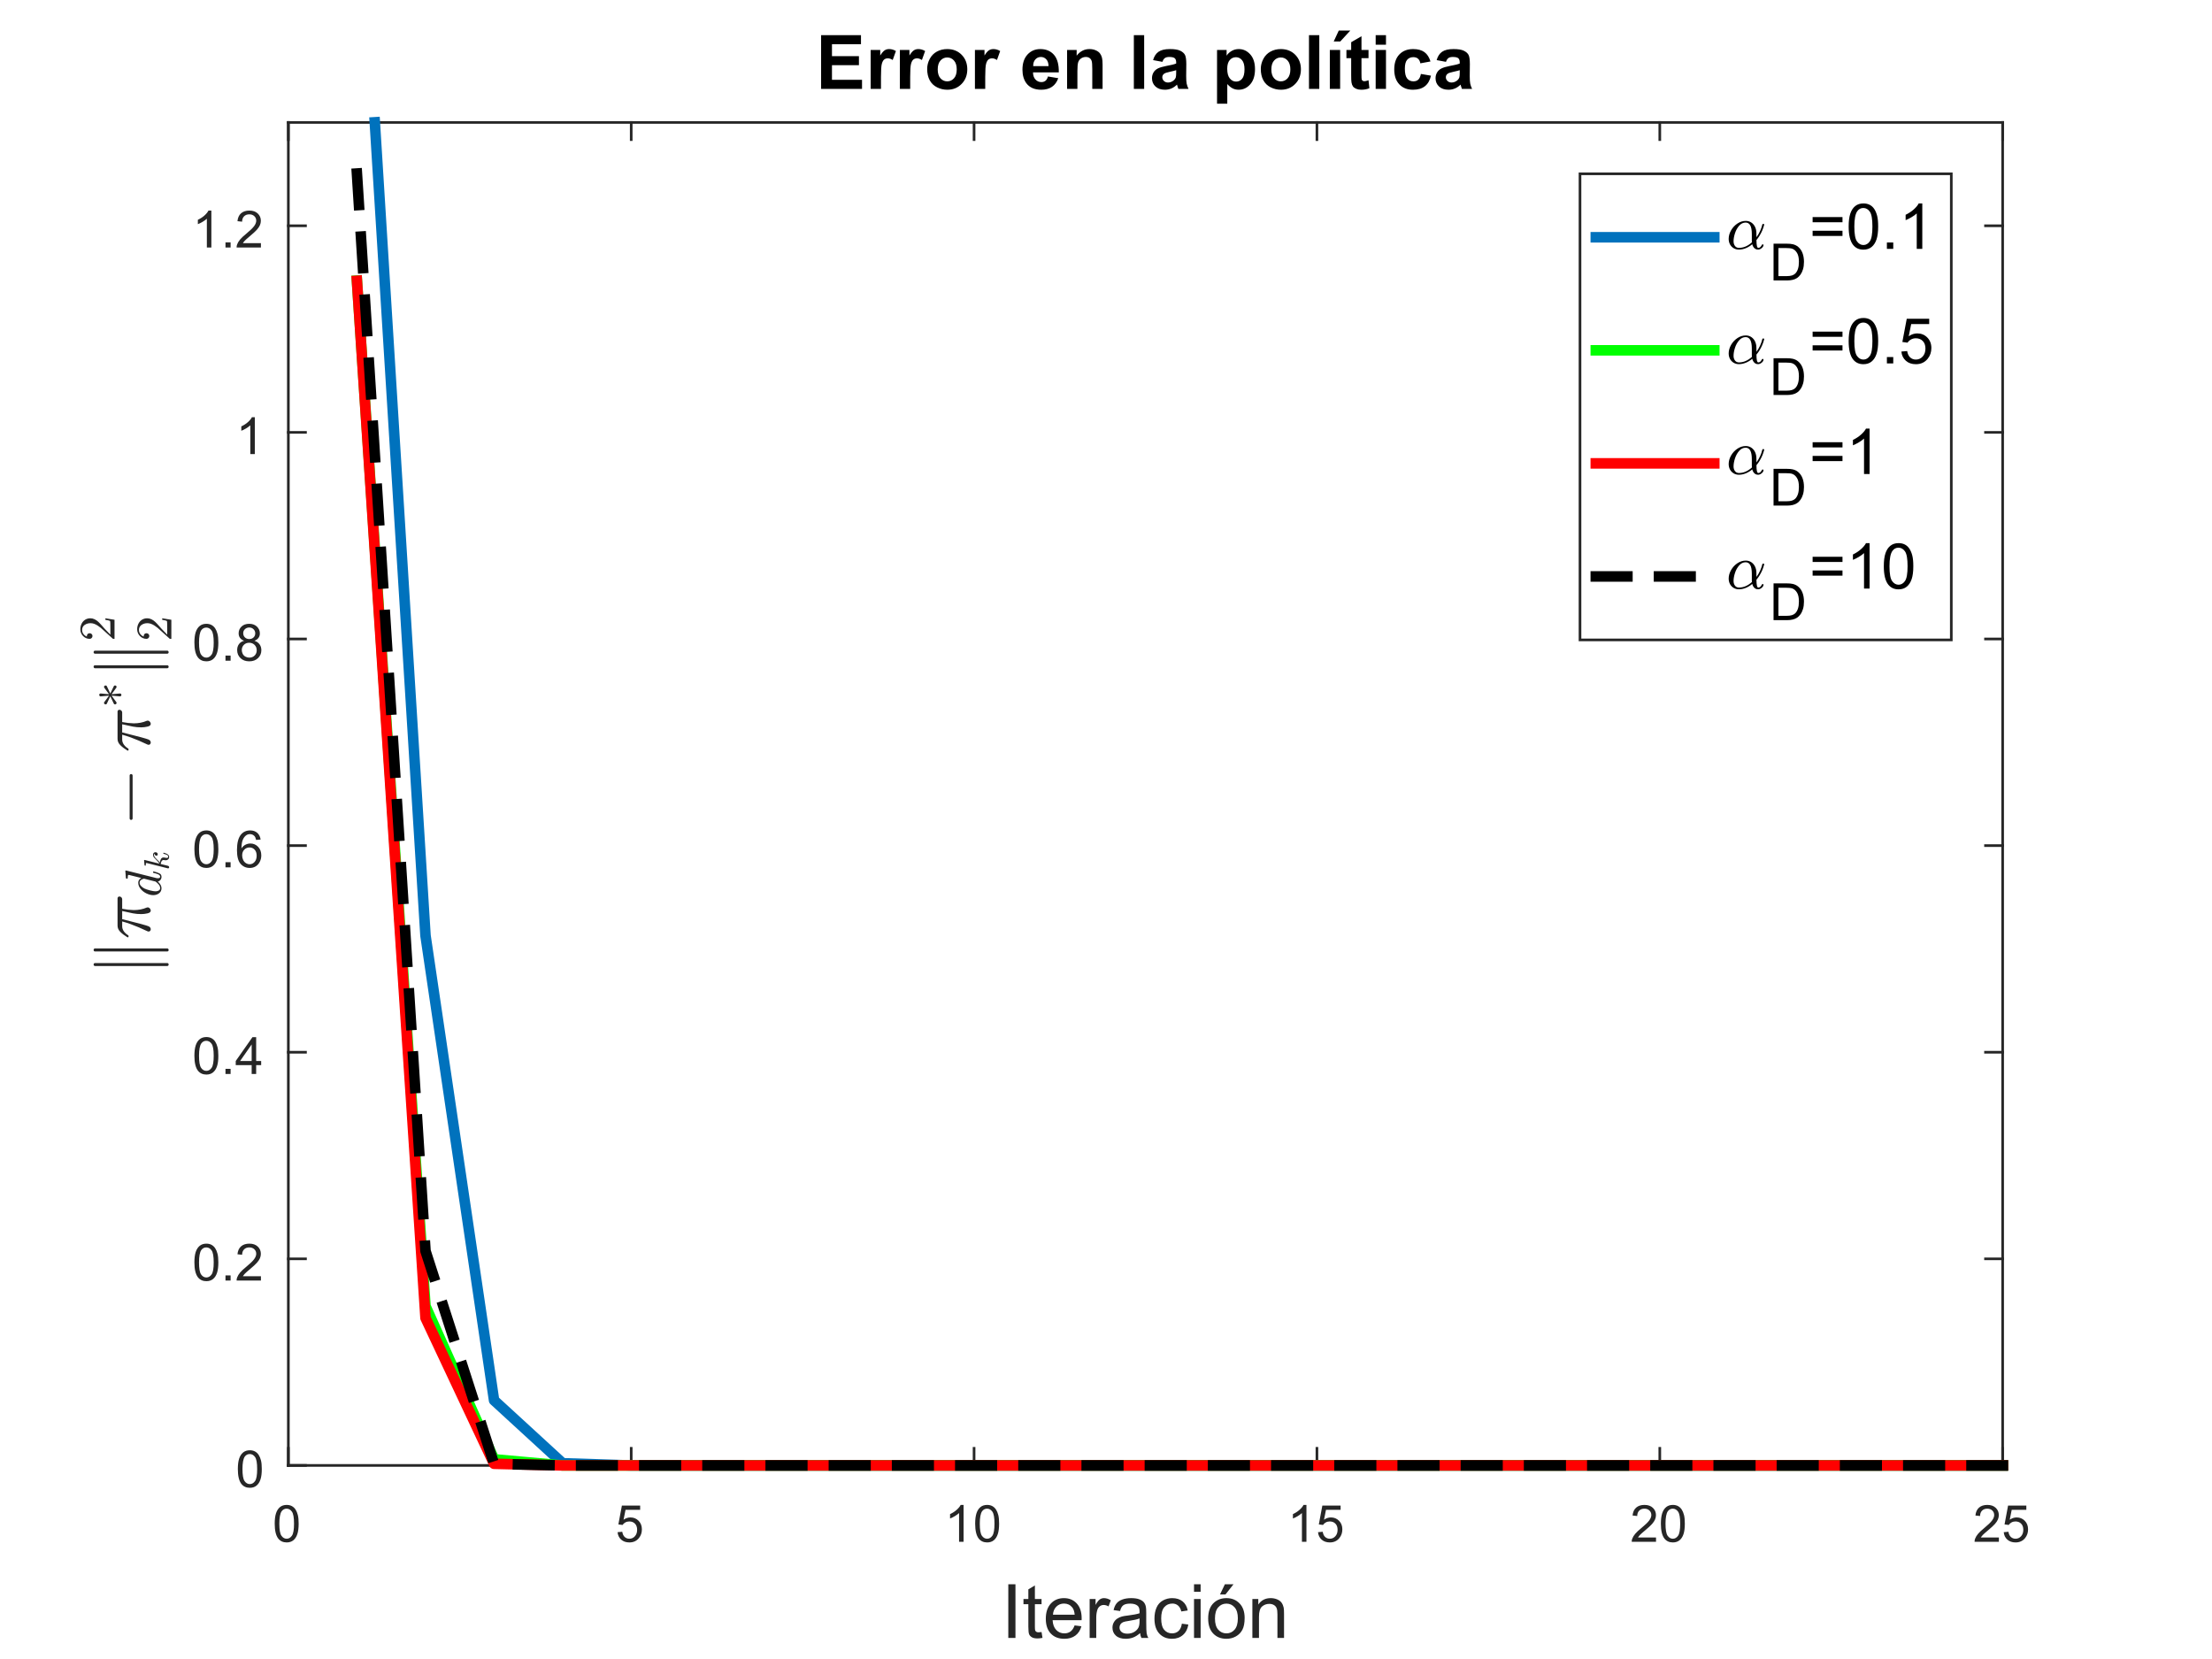 <?xml version="1.0"?>
<!DOCTYPE svg PUBLIC '-//W3C//DTD SVG 1.0//EN'
          'http://www.w3.org/TR/2001/REC-SVG-20010904/DTD/svg10.dtd'>
<svg xmlns:xlink="http://www.w3.org/1999/xlink" style="fill-opacity:1; color-rendering:auto; color-interpolation:auto; stroke:black; text-rendering:auto; stroke-linecap:square; stroke-miterlimit:10; stroke-opacity:1; shape-rendering:auto; fill:black; stroke-dasharray:none; font-weight:normal; stroke-width:1; font-family:'Dialog'; font-style:normal; stroke-linejoin:miter; font-size:12px; stroke-dashoffset:0; image-rendering:auto;" width="560" height="420" xmlns="http://www.w3.org/2000/svg"
><rect width="100%" height="100%" fill="#333333" stroke="none"/><!--Generated by the Batik Graphics2D SVG Generator--><defs id="genericDefs"
  /><g
  ><defs id="defs1"
    ><clipPath clipPathUnits="userSpaceOnUse" id="clipPath1"
      ><path d="M0 0 L560 0 L560 420 L0 420 L0 0 Z"
      /></clipPath
    ></defs
    ><g style="fill:white; stroke:white;"
    ><rect x="0" y="0" width="560" style="clip-path:url(#clipPath1); stroke:none;" height="420"
    /></g
    ><g style="fill:white; text-rendering:optimizeSpeed; color-rendering:optimizeSpeed; image-rendering:optimizeSpeed; shape-rendering:crispEdges; color-interpolation:sRGB; stroke:white;"
    ><rect x="0" width="560" height="420" y="0" style="stroke:none;"
      /><path style="stroke:none;" d="M73 371 L507 371 L507 31 L73 31 Z"
    /></g
    ><g style="fill:rgb(38,38,38); text-rendering:geometricPrecision; color-rendering:optimizeQuality; image-rendering:optimizeQuality; stroke-linejoin:round; color-interpolation:linearRGB; stroke:rgb(38,38,38); stroke-width:0.667;"
    ><line y2="371" style="fill:none;" x1="73" x2="507" y1="371"
      /><line y2="31" style="fill:none;" x1="73" x2="507" y1="31"
      /><line y2="366.66" style="fill:none;" x1="73" x2="73" y1="371"
      /><line y2="366.66" style="fill:none;" x1="159.8" x2="159.8" y1="371"
      /><line y2="366.66" style="fill:none;" x1="246.6" x2="246.6" y1="371"
      /><line y2="366.66" style="fill:none;" x1="333.4" x2="333.4" y1="371"
      /><line y2="366.66" style="fill:none;" x1="420.2" x2="420.2" y1="371"
      /><line y2="366.66" style="fill:none;" x1="507" x2="507" y1="371"
      /><line y2="35.34" style="fill:none;" x1="73" x2="73" y1="31"
      /><line y2="35.34" style="fill:none;" x1="159.8" x2="159.8" y1="31"
      /><line y2="35.34" style="fill:none;" x1="246.6" x2="246.6" y1="31"
      /><line y2="35.34" style="fill:none;" x1="333.4" x2="333.4" y1="31"
      /><line y2="35.34" style="fill:none;" x1="420.2" x2="420.2" y1="31"
      /><line y2="35.34" style="fill:none;" x1="507" x2="507" y1="31"
    /></g
    ><g transform="translate(73,376.333)" style="font-size:13px; fill:rgb(38,38,38); text-rendering:geometricPrecision; color-rendering:optimizeQuality; image-rendering:optimizeQuality; font-family:'SansSerif'; color-interpolation:linearRGB; stroke:rgb(38,38,38);"
    ><path style="stroke:none;" d="M-3.453 9.406 Q-3.453 7.766 -3.117 6.758 Q-2.781 5.75 -2.109 5.203 Q-1.438 4.656 -0.422 4.656 Q0.328 4.656 0.891 4.961 Q1.453 5.266 1.82 5.828 Q2.188 6.391 2.398 7.211 Q2.609 8.031 2.609 9.406 Q2.609 11.047 2.273 12.055 Q1.938 13.062 1.266 13.609 Q0.594 14.156 -0.422 14.156 Q-1.766 14.156 -2.547 13.188 Q-3.453 12.031 -3.453 9.406 ZM-2.281 9.406 Q-2.281 11.703 -1.75 12.461 Q-1.219 13.219 -0.422 13.219 Q0.359 13.219 0.898 12.461 Q1.438 11.703 1.438 9.406 Q1.438 7.109 0.898 6.359 Q0.359 5.609 -0.438 5.609 Q-1.219 5.609 -1.703 6.266 Q-2.281 7.125 -2.281 9.406 Z"
    /></g
    ><g transform="translate(159.8,376.333)" style="font-size:13px; fill:rgb(38,38,38); text-rendering:geometricPrecision; color-rendering:optimizeQuality; image-rendering:optimizeQuality; font-family:'SansSerif'; color-interpolation:linearRGB; stroke:rgb(38,38,38);"
    ><path style="stroke:none;" d="M-3.453 11.562 L-2.266 11.453 Q-2.125 12.344 -1.641 12.781 Q-1.156 13.219 -0.469 13.219 Q0.359 13.219 0.93 12.594 Q1.5 11.969 1.5 10.953 Q1.5 9.969 0.953 9.406 Q0.406 8.844 -0.484 8.844 Q-1.047 8.844 -1.492 9.094 Q-1.938 9.344 -2.188 9.734 L-3.25 9.594 L-2.359 4.828 L2.266 4.828 L2.266 5.906 L-1.438 5.906 L-1.938 8.406 Q-1.109 7.828 -0.188 7.828 Q1.031 7.828 1.867 8.672 Q2.703 9.516 2.703 10.844 Q2.703 12.109 1.969 13.031 Q1.078 14.156 -0.469 14.156 Q-1.734 14.156 -2.539 13.445 Q-3.344 12.734 -3.453 11.562 Z"
    /></g
    ><g transform="translate(246.6,376.333)" style="font-size:13px; fill:rgb(38,38,38); text-rendering:geometricPrecision; color-rendering:optimizeQuality; image-rendering:optimizeQuality; font-family:'SansSerif'; color-interpolation:linearRGB; stroke:rgb(38,38,38);"
    ><path style="stroke:none;" d="M-2.656 14 L-3.797 14 L-3.797 6.719 Q-4.219 7.109 -4.883 7.508 Q-5.547 7.906 -6.078 8.094 L-6.078 6.984 Q-5.125 6.547 -4.406 5.906 Q-3.688 5.266 -3.391 4.656 L-2.656 4.656 L-2.656 14 ZM0.277 9.406 Q0.277 7.766 0.613 6.758 Q0.949 5.75 1.621 5.203 Q2.292 4.656 3.308 4.656 Q4.058 4.656 4.621 4.961 Q5.183 5.266 5.55 5.828 Q5.918 6.391 6.128 7.211 Q6.339 8.031 6.339 9.406 Q6.339 11.047 6.003 12.055 Q5.668 13.062 4.996 13.609 Q4.324 14.156 3.308 14.156 Q1.964 14.156 1.183 13.188 Q0.277 12.031 0.277 9.406 ZM1.449 9.406 Q1.449 11.703 1.98 12.461 Q2.511 13.219 3.308 13.219 Q4.089 13.219 4.628 12.461 Q5.168 11.703 5.168 9.406 Q5.168 7.109 4.628 6.359 Q4.089 5.609 3.292 5.609 Q2.511 5.609 2.027 6.266 Q1.449 7.125 1.449 9.406 Z"
    /></g
    ><g transform="translate(333.4,376.333)" style="font-size:13px; fill:rgb(38,38,38); text-rendering:geometricPrecision; color-rendering:optimizeQuality; image-rendering:optimizeQuality; font-family:'SansSerif'; color-interpolation:linearRGB; stroke:rgb(38,38,38);"
    ><path style="stroke:none;" d="M-2.656 14 L-3.797 14 L-3.797 6.719 Q-4.219 7.109 -4.883 7.508 Q-5.547 7.906 -6.078 8.094 L-6.078 6.984 Q-5.125 6.547 -4.406 5.906 Q-3.688 5.266 -3.391 4.656 L-2.656 4.656 L-2.656 14 ZM0.277 11.562 L1.464 11.453 Q1.605 12.344 2.089 12.781 Q2.574 13.219 3.261 13.219 Q4.089 13.219 4.66 12.594 Q5.23 11.969 5.23 10.953 Q5.23 9.969 4.683 9.406 Q4.136 8.844 3.246 8.844 Q2.683 8.844 2.238 9.094 Q1.792 9.344 1.542 9.734 L0.48 9.594 L1.371 4.828 L5.996 4.828 L5.996 5.906 L2.292 5.906 L1.792 8.406 Q2.621 7.828 3.542 7.828 Q4.761 7.828 5.597 8.672 Q6.433 9.516 6.433 10.844 Q6.433 12.109 5.699 13.031 Q4.808 14.156 3.261 14.156 Q1.996 14.156 1.191 13.445 Q0.386 12.734 0.277 11.562 Z"
    /></g
    ><g transform="translate(420.2,376.333)" style="font-size:13px; fill:rgb(38,38,38); text-rendering:geometricPrecision; color-rendering:optimizeQuality; image-rendering:optimizeQuality; font-family:'SansSerif'; color-interpolation:linearRGB; stroke:rgb(38,38,38);"
    ><path style="stroke:none;" d="M-0.953 12.906 L-0.953 14 L-7.109 14 Q-7.125 13.594 -6.969 13.203 Q-6.734 12.578 -6.219 11.969 Q-5.703 11.359 -4.719 10.562 Q-3.203 9.312 -2.672 8.586 Q-2.141 7.859 -2.141 7.219 Q-2.141 6.531 -2.625 6.07 Q-3.109 5.609 -3.891 5.609 Q-4.719 5.609 -5.211 6.102 Q-5.703 6.594 -5.719 7.469 L-6.891 7.344 Q-6.766 6.031 -5.984 5.344 Q-5.203 4.656 -3.875 4.656 Q-2.531 4.656 -1.75 5.398 Q-0.969 6.141 -0.969 7.234 Q-0.969 7.797 -1.195 8.336 Q-1.422 8.875 -1.953 9.477 Q-2.484 10.078 -3.719 11.109 Q-4.75 11.969 -5.039 12.281 Q-5.328 12.594 -5.516 12.906 L-0.953 12.906 ZM0.277 9.406 Q0.277 7.766 0.613 6.758 Q0.949 5.75 1.621 5.203 Q2.292 4.656 3.308 4.656 Q4.058 4.656 4.621 4.961 Q5.183 5.266 5.55 5.828 Q5.918 6.391 6.128 7.211 Q6.339 8.031 6.339 9.406 Q6.339 11.047 6.003 12.055 Q5.668 13.062 4.996 13.609 Q4.324 14.156 3.308 14.156 Q1.964 14.156 1.183 13.188 Q0.277 12.031 0.277 9.406 ZM1.449 9.406 Q1.449 11.703 1.98 12.461 Q2.511 13.219 3.308 13.219 Q4.089 13.219 4.628 12.461 Q5.168 11.703 5.168 9.406 Q5.168 7.109 4.628 6.359 Q4.089 5.609 3.292 5.609 Q2.511 5.609 2.027 6.266 Q1.449 7.125 1.449 9.406 Z"
    /></g
    ><g transform="translate(507,376.333)" style="font-size:13px; fill:rgb(38,38,38); text-rendering:geometricPrecision; color-rendering:optimizeQuality; image-rendering:optimizeQuality; font-family:'SansSerif'; color-interpolation:linearRGB; stroke:rgb(38,38,38);"
    ><path style="stroke:none;" d="M-0.953 12.906 L-0.953 14 L-7.109 14 Q-7.125 13.594 -6.969 13.203 Q-6.734 12.578 -6.219 11.969 Q-5.703 11.359 -4.719 10.562 Q-3.203 9.312 -2.672 8.586 Q-2.141 7.859 -2.141 7.219 Q-2.141 6.531 -2.625 6.07 Q-3.109 5.609 -3.891 5.609 Q-4.719 5.609 -5.211 6.102 Q-5.703 6.594 -5.719 7.469 L-6.891 7.344 Q-6.766 6.031 -5.984 5.344 Q-5.203 4.656 -3.875 4.656 Q-2.531 4.656 -1.75 5.398 Q-0.969 6.141 -0.969 7.234 Q-0.969 7.797 -1.195 8.336 Q-1.422 8.875 -1.953 9.477 Q-2.484 10.078 -3.719 11.109 Q-4.75 11.969 -5.039 12.281 Q-5.328 12.594 -5.516 12.906 L-0.953 12.906 ZM0.277 11.562 L1.464 11.453 Q1.605 12.344 2.089 12.781 Q2.574 13.219 3.261 13.219 Q4.089 13.219 4.66 12.594 Q5.23 11.969 5.23 10.953 Q5.23 9.969 4.683 9.406 Q4.136 8.844 3.246 8.844 Q2.683 8.844 2.238 9.094 Q1.792 9.344 1.542 9.734 L0.48 9.594 L1.371 4.828 L5.996 4.828 L5.996 5.906 L2.292 5.906 L1.792 8.406 Q2.621 7.828 3.542 7.828 Q4.761 7.828 5.597 8.672 Q6.433 9.516 6.433 10.844 Q6.433 12.109 5.699 13.031 Q4.808 14.156 3.261 14.156 Q1.996 14.156 1.191 13.445 Q0.386 12.734 0.277 11.562 Z"
    /></g
    ><g transform="translate(290,394.667)" style="font-size:19px; fill:rgb(38,38,38); text-rendering:geometricPrecision; color-rendering:optimizeQuality; image-rendering:optimizeQuality; font-family:'SansSerif'; color-interpolation:linearRGB; stroke:rgb(38,38,38);"
    ><path style="stroke:none;" d="M-34.734 20 L-34.734 6.406 L-32.922 6.406 L-32.922 20 L-34.734 20 ZM-26.315 18.5 L-26.081 19.984 Q-26.784 20.125 -27.346 20.125 Q-28.252 20.125 -28.752 19.836 Q-29.252 19.547 -29.456 19.086 Q-29.659 18.625 -29.659 17.109 L-29.659 11.453 L-30.893 11.453 L-30.893 10.141 L-29.659 10.141 L-29.659 7.703 L-28.002 6.703 L-28.002 10.141 L-26.315 10.141 L-26.315 11.453 L-28.002 11.453 L-28.002 17.203 Q-28.002 17.922 -27.916 18.125 Q-27.831 18.328 -27.627 18.453 Q-27.424 18.578 -27.049 18.578 Q-26.784 18.578 -26.315 18.5 ZM-17.942 16.828 L-16.224 17.047 Q-16.63 18.547 -17.731 19.383 Q-18.833 20.219 -20.552 20.219 Q-22.708 20.219 -23.974 18.891 Q-25.239 17.562 -25.239 15.156 Q-25.239 12.672 -23.966 11.297 Q-22.692 9.922 -20.645 9.922 Q-18.661 9.922 -17.411 11.266 Q-16.161 12.609 -16.161 15.062 Q-16.161 15.203 -16.177 15.5 L-23.52 15.5 Q-23.427 17.125 -22.599 17.984 Q-21.77 18.844 -20.536 18.844 Q-19.63 18.844 -18.981 18.367 Q-18.333 17.891 -17.942 16.828 ZM-23.427 14.125 L-17.927 14.125 Q-18.036 12.891 -18.552 12.266 Q-19.349 11.297 -20.63 11.297 Q-21.77 11.297 -22.56 12.07 Q-23.349 12.844 -23.427 14.125 ZM-14.141 20 L-14.141 10.141 L-12.641 10.141 L-12.641 11.641 Q-12.063 10.594 -11.579 10.258 Q-11.094 9.922 -10.501 9.922 Q-9.657 9.922 -8.782 10.469 L-9.36 12.016 Q-9.969 11.656 -10.594 11.656 Q-11.141 11.656 -11.571 11.984 Q-12.001 12.312 -12.188 12.891 Q-12.469 13.781 -12.469 14.844 L-12.469 20 L-14.141 20 ZM-1.361 18.781 Q-2.298 19.578 -3.158 19.898 Q-4.017 20.219 -5.002 20.219 Q-6.611 20.219 -7.486 19.43 Q-8.361 18.641 -8.361 17.406 Q-8.361 16.672 -8.033 16.078 Q-7.705 15.484 -7.173 15.125 Q-6.642 14.766 -5.97 14.578 Q-5.47 14.438 -4.486 14.328 Q-2.455 14.078 -1.502 13.75 Q-1.502 13.406 -1.502 13.312 Q-1.502 12.297 -1.97 11.875 Q-2.611 11.312 -3.877 11.312 Q-5.048 11.312 -5.611 11.719 Q-6.173 12.125 -6.439 13.188 L-8.08 12.953 Q-7.845 11.906 -7.337 11.266 Q-6.83 10.625 -5.869 10.273 Q-4.908 9.922 -3.627 9.922 Q-2.361 9.922 -1.58 10.219 Q-0.798 10.516 -0.423 10.969 Q-0.048 11.422 0.092 12.109 Q0.186 12.531 0.186 13.641 L0.186 15.875 Q0.186 18.203 0.288 18.82 Q0.389 19.438 0.717 20 L-1.033 20 Q-1.298 19.484 -1.361 18.781 ZM-1.502 15.062 Q-2.408 15.422 -4.236 15.688 Q-5.267 15.828 -5.689 16.016 Q-6.111 16.203 -6.345 16.562 Q-6.58 16.922 -6.58 17.359 Q-6.58 18.031 -6.072 18.477 Q-5.564 18.922 -4.595 18.922 Q-3.627 18.922 -2.877 18.492 Q-2.127 18.062 -1.767 17.344 Q-1.502 16.766 -1.502 15.672 L-1.502 15.062 ZM9.206 16.391 L10.847 16.609 Q10.581 18.297 9.472 19.258 Q8.362 20.219 6.737 20.219 Q4.722 20.219 3.495 18.898 Q2.269 17.578 2.269 15.109 Q2.269 13.516 2.792 12.32 Q3.315 11.125 4.401 10.523 Q5.487 9.922 6.753 9.922 Q8.362 9.922 9.378 10.734 Q10.394 11.547 10.69 13.047 L9.065 13.297 Q8.831 12.297 8.237 11.797 Q7.644 11.297 6.815 11.297 Q5.55 11.297 4.761 12.203 Q3.972 13.109 3.972 15.062 Q3.972 17.047 4.737 17.945 Q5.503 18.844 6.722 18.844 Q7.706 18.844 8.362 18.242 Q9.019 17.641 9.206 16.391 ZM12.284 8.312 L12.284 6.406 L13.956 6.406 L13.956 8.312 L12.284 8.312 ZM12.284 20 L12.284 10.141 L13.956 10.141 L13.956 20 L12.284 20 ZM15.865 15.078 Q15.865 12.344 17.396 11.016 Q18.662 9.922 20.49 9.922 Q22.521 9.922 23.81 11.258 Q25.099 12.594 25.099 14.938 Q25.099 16.844 24.529 17.93 Q23.959 19.016 22.873 19.617 Q21.787 20.219 20.49 20.219 Q18.427 20.219 17.146 18.891 Q15.865 17.562 15.865 15.078 ZM17.584 15.078 Q17.584 16.969 18.412 17.906 Q19.24 18.844 20.49 18.844 Q21.74 18.844 22.56 17.898 Q23.38 16.953 23.38 15.016 Q23.38 13.188 22.552 12.25 Q21.724 11.312 20.49 11.312 Q19.24 11.312 18.412 12.25 Q17.584 13.188 17.584 15.078 ZM18.865 9 L20.099 6.406 L22.287 6.406 L20.24 9 L18.865 9 ZM27.057 20 L27.057 10.141 L28.557 10.141 L28.557 11.547 Q29.65 9.922 31.697 9.922 Q32.588 9.922 33.338 10.242 Q34.088 10.562 34.455 11.086 Q34.822 11.609 34.978 12.312 Q35.072 12.781 35.072 13.938 L35.072 20 L33.4 20 L33.4 14 Q33.4 12.984 33.205 12.477 Q33.01 11.969 32.51 11.672 Q32.01 11.375 31.338 11.375 Q30.275 11.375 29.502 12.047 Q28.729 12.719 28.729 14.625 L28.729 20 L27.057 20 Z"
    /></g
    ><g style="fill:rgb(38,38,38); text-rendering:geometricPrecision; color-rendering:optimizeQuality; image-rendering:optimizeQuality; stroke-linejoin:round; color-interpolation:linearRGB; stroke:rgb(38,38,38); stroke-width:0.667;"
    ><line y2="31" style="fill:none;" x1="73" x2="73" y1="371"
      /><line y2="31" style="fill:none;" x1="507" x2="507" y1="371"
      /><line y2="371" style="fill:none;" x1="73" x2="77.34" y1="371"
      /><line y2="318.692" style="fill:none;" x1="73" x2="77.34" y1="318.692"
      /><line y2="266.385" style="fill:none;" x1="73" x2="77.34" y1="266.385"
      /><line y2="214.077" style="fill:none;" x1="73" x2="77.34" y1="214.077"
      /><line y2="161.769" style="fill:none;" x1="73" x2="77.34" y1="161.769"
      /><line y2="109.462" style="fill:none;" x1="73" x2="77.34" y1="109.462"
      /><line y2="57.154" style="fill:none;" x1="73" x2="77.34" y1="57.154"
      /><line y2="371" style="fill:none;" x1="507" x2="502.66" y1="371"
      /><line y2="318.692" style="fill:none;" x1="507" x2="502.66" y1="318.692"
      /><line y2="266.385" style="fill:none;" x1="507" x2="502.66" y1="266.385"
      /><line y2="214.077" style="fill:none;" x1="507" x2="502.66" y1="214.077"
      /><line y2="161.769" style="fill:none;" x1="507" x2="502.66" y1="161.769"
      /><line y2="109.462" style="fill:none;" x1="507" x2="502.66" y1="109.462"
      /><line y2="57.154" style="fill:none;" x1="507" x2="502.66" y1="57.154"
    /></g
    ><g transform="translate(67.667,371)" style="font-size:13px; fill:rgb(38,38,38); text-rendering:geometricPrecision; color-rendering:optimizeQuality; image-rendering:optimizeQuality; font-family:'SansSerif'; color-interpolation:linearRGB; stroke:rgb(38,38,38);"
    ><path style="stroke:none;" d="M-7.453 0.906 Q-7.453 -0.734 -7.117 -1.742 Q-6.781 -2.75 -6.109 -3.297 Q-5.438 -3.844 -4.422 -3.844 Q-3.672 -3.844 -3.109 -3.539 Q-2.547 -3.234 -2.18 -2.672 Q-1.812 -2.109 -1.602 -1.289 Q-1.391 -0.469 -1.391 0.906 Q-1.391 2.547 -1.727 3.555 Q-2.062 4.562 -2.734 5.109 Q-3.406 5.656 -4.422 5.656 Q-5.766 5.656 -6.547 4.688 Q-7.453 3.531 -7.453 0.906 ZM-6.281 0.906 Q-6.281 3.203 -5.75 3.961 Q-5.219 4.719 -4.422 4.719 Q-3.641 4.719 -3.102 3.961 Q-2.562 3.203 -2.562 0.906 Q-2.562 -1.391 -3.102 -2.141 Q-3.641 -2.891 -4.438 -2.891 Q-5.219 -2.891 -5.703 -2.234 Q-6.281 -1.375 -6.281 0.906 Z"
    /></g
    ><g transform="translate(67.667,318.692)" style="font-size:13px; fill:rgb(38,38,38); text-rendering:geometricPrecision; color-rendering:optimizeQuality; image-rendering:optimizeQuality; font-family:'SansSerif'; color-interpolation:linearRGB; stroke:rgb(38,38,38);"
    ><path style="stroke:none;" d="M-18.453 0.906 Q-18.453 -0.734 -18.117 -1.742 Q-17.781 -2.75 -17.109 -3.297 Q-16.438 -3.844 -15.422 -3.844 Q-14.672 -3.844 -14.109 -3.539 Q-13.547 -3.234 -13.18 -2.672 Q-12.812 -2.109 -12.602 -1.289 Q-12.391 -0.469 -12.391 0.906 Q-12.391 2.547 -12.727 3.555 Q-13.062 4.562 -13.734 5.109 Q-14.406 5.656 -15.422 5.656 Q-16.766 5.656 -17.547 4.688 Q-18.453 3.531 -18.453 0.906 ZM-17.281 0.906 Q-17.281 3.203 -16.75 3.961 Q-16.219 4.719 -15.422 4.719 Q-14.641 4.719 -14.102 3.961 Q-13.562 3.203 -13.562 0.906 Q-13.562 -1.391 -14.102 -2.141 Q-14.641 -2.891 -15.438 -2.891 Q-16.219 -2.891 -16.703 -2.234 Q-17.281 -1.375 -17.281 0.906 ZM-10.582 5.5 L-10.582 4.203 L-9.286 4.203 L-9.286 5.5 L-10.582 5.5 ZM-1.611 4.406 L-1.611 5.5 L-7.768 5.5 Q-7.783 5.094 -7.627 4.703 Q-7.393 4.078 -6.877 3.469 Q-6.361 2.859 -5.377 2.062 Q-3.861 0.812 -3.33 0.086 Q-2.799 -0.641 -2.799 -1.281 Q-2.799 -1.969 -3.283 -2.43 Q-3.768 -2.891 -4.549 -2.891 Q-5.377 -2.891 -5.869 -2.398 Q-6.361 -1.906 -6.377 -1.031 L-7.549 -1.156 Q-7.424 -2.469 -6.643 -3.156 Q-5.861 -3.844 -4.533 -3.844 Q-3.189 -3.844 -2.408 -3.102 Q-1.627 -2.359 -1.627 -1.266 Q-1.627 -0.703 -1.853 -0.164 Q-2.08 0.375 -2.611 0.977 Q-3.143 1.578 -4.377 2.609 Q-5.408 3.469 -5.697 3.781 Q-5.986 4.094 -6.174 4.406 L-1.611 4.406 Z"
    /></g
    ><g transform="translate(67.667,266.385)" style="font-size:13px; fill:rgb(38,38,38); text-rendering:geometricPrecision; color-rendering:optimizeQuality; image-rendering:optimizeQuality; font-family:'SansSerif'; color-interpolation:linearRGB; stroke:rgb(38,38,38);"
    ><path style="stroke:none;" d="M-18.453 0.906 Q-18.453 -0.734 -18.117 -1.742 Q-17.781 -2.75 -17.109 -3.297 Q-16.438 -3.844 -15.422 -3.844 Q-14.672 -3.844 -14.109 -3.539 Q-13.547 -3.234 -13.18 -2.672 Q-12.812 -2.109 -12.602 -1.289 Q-12.391 -0.469 -12.391 0.906 Q-12.391 2.547 -12.727 3.555 Q-13.062 4.562 -13.734 5.109 Q-14.406 5.656 -15.422 5.656 Q-16.766 5.656 -17.547 4.688 Q-18.453 3.531 -18.453 0.906 ZM-17.281 0.906 Q-17.281 3.203 -16.75 3.961 Q-16.219 4.719 -15.422 4.719 Q-14.641 4.719 -14.102 3.961 Q-13.562 3.203 -13.562 0.906 Q-13.562 -1.391 -14.102 -2.141 Q-14.641 -2.891 -15.438 -2.891 Q-16.219 -2.891 -16.703 -2.234 Q-17.281 -1.375 -17.281 0.906 ZM-10.582 5.5 L-10.582 4.203 L-9.286 4.203 L-9.286 5.5 L-10.582 5.5 ZM-3.955 5.5 L-3.955 3.266 L-7.986 3.266 L-7.986 2.219 L-3.752 -3.812 L-2.814 -3.812 L-2.814 2.219 L-1.549 2.219 L-1.549 3.266 L-2.814 3.266 L-2.814 5.5 L-3.955 5.5 ZM-3.955 2.219 L-3.955 -1.969 L-6.877 2.219 L-3.955 2.219 Z"
    /></g
    ><g transform="translate(67.667,214.077)" style="font-size:13px; fill:rgb(38,38,38); text-rendering:geometricPrecision; color-rendering:optimizeQuality; image-rendering:optimizeQuality; font-family:'SansSerif'; color-interpolation:linearRGB; stroke:rgb(38,38,38);"
    ><path style="stroke:none;" d="M-18.453 0.906 Q-18.453 -0.734 -18.117 -1.742 Q-17.781 -2.75 -17.109 -3.297 Q-16.438 -3.844 -15.422 -3.844 Q-14.672 -3.844 -14.109 -3.539 Q-13.547 -3.234 -13.18 -2.672 Q-12.812 -2.109 -12.602 -1.289 Q-12.391 -0.469 -12.391 0.906 Q-12.391 2.547 -12.727 3.555 Q-13.062 4.562 -13.734 5.109 Q-14.406 5.656 -15.422 5.656 Q-16.766 5.656 -17.547 4.688 Q-18.453 3.531 -18.453 0.906 ZM-17.281 0.906 Q-17.281 3.203 -16.75 3.961 Q-16.219 4.719 -15.422 4.719 Q-14.641 4.719 -14.102 3.961 Q-13.562 3.203 -13.562 0.906 Q-13.562 -1.391 -14.102 -2.141 Q-14.641 -2.891 -15.438 -2.891 Q-16.219 -2.891 -16.703 -2.234 Q-17.281 -1.375 -17.281 0.906 ZM-10.582 5.5 L-10.582 4.203 L-9.286 4.203 L-9.286 5.5 L-10.582 5.5 ZM-1.69 -1.531 L-2.83 -1.438 Q-2.971 -2.109 -3.252 -2.422 Q-3.721 -2.906 -4.393 -2.906 Q-4.939 -2.906 -5.361 -2.594 Q-5.893 -2.203 -6.205 -1.453 Q-6.518 -0.703 -6.533 0.703 Q-6.127 0.078 -5.525 -0.227 Q-4.924 -0.531 -4.268 -0.531 Q-3.127 -0.531 -2.322 0.305 Q-1.518 1.141 -1.518 2.484 Q-1.518 3.359 -1.9 4.109 Q-2.283 4.859 -2.939 5.258 Q-3.596 5.656 -4.439 5.656 Q-5.861 5.656 -6.768 4.609 Q-7.674 3.562 -7.674 1.141 Q-7.674 -1.547 -6.674 -2.781 Q-5.799 -3.844 -4.33 -3.844 Q-3.236 -3.844 -2.533 -3.227 Q-1.83 -2.609 -1.69 -1.531 ZM-6.361 2.484 Q-6.361 3.078 -6.111 3.617 Q-5.861 4.156 -5.408 4.438 Q-4.955 4.719 -4.455 4.719 Q-3.736 4.719 -3.213 4.133 Q-2.689 3.547 -2.689 2.547 Q-2.689 1.578 -3.205 1.023 Q-3.721 0.469 -4.502 0.469 Q-5.283 0.469 -5.822 1.023 Q-6.361 1.578 -6.361 2.484 Z"
    /></g
    ><g transform="translate(67.667,161.769)" style="font-size:13px; fill:rgb(38,38,38); text-rendering:geometricPrecision; color-rendering:optimizeQuality; image-rendering:optimizeQuality; font-family:'SansSerif'; color-interpolation:linearRGB; stroke:rgb(38,38,38);"
    ><path style="stroke:none;" d="M-18.453 0.906 Q-18.453 -0.734 -18.117 -1.742 Q-17.781 -2.75 -17.109 -3.297 Q-16.438 -3.844 -15.422 -3.844 Q-14.672 -3.844 -14.109 -3.539 Q-13.547 -3.234 -13.18 -2.672 Q-12.812 -2.109 -12.602 -1.289 Q-12.391 -0.469 -12.391 0.906 Q-12.391 2.547 -12.727 3.555 Q-13.062 4.562 -13.734 5.109 Q-14.406 5.656 -15.422 5.656 Q-16.766 5.656 -17.547 4.688 Q-18.453 3.531 -18.453 0.906 ZM-17.281 0.906 Q-17.281 3.203 -16.75 3.961 Q-16.219 4.719 -15.422 4.719 Q-14.641 4.719 -14.102 3.961 Q-13.562 3.203 -13.562 0.906 Q-13.562 -1.391 -14.102 -2.141 Q-14.641 -2.891 -15.438 -2.891 Q-16.219 -2.891 -16.703 -2.234 Q-17.281 -1.375 -17.281 0.906 ZM-10.582 5.5 L-10.582 4.203 L-9.286 4.203 L-9.286 5.5 L-10.582 5.5 ZM-5.861 0.453 Q-6.564 0.188 -6.908 -0.289 Q-7.252 -0.766 -7.252 -1.438 Q-7.252 -2.453 -6.525 -3.148 Q-5.799 -3.844 -4.58 -3.844 Q-3.361 -3.844 -2.619 -3.133 Q-1.877 -2.422 -1.877 -1.406 Q-1.877 -0.766 -2.221 -0.289 Q-2.564 0.188 -3.252 0.453 Q-2.393 0.734 -1.947 1.359 Q-1.502 1.984 -1.502 2.844 Q-1.502 4.031 -2.346 4.844 Q-3.189 5.656 -4.564 5.656 Q-5.939 5.656 -6.783 4.844 Q-7.627 4.031 -7.627 2.812 Q-7.627 1.906 -7.166 1.289 Q-6.705 0.672 -5.861 0.453 ZM-6.096 -1.484 Q-6.096 -0.828 -5.666 -0.406 Q-5.236 0.016 -4.564 0.016 Q-3.893 0.016 -3.471 -0.398 Q-3.049 -0.812 -3.049 -1.422 Q-3.049 -2.047 -3.486 -2.477 Q-3.924 -2.906 -4.564 -2.906 Q-5.221 -2.906 -5.658 -2.484 Q-6.096 -2.062 -6.096 -1.484 ZM-6.455 2.812 Q-6.455 3.297 -6.221 3.758 Q-5.986 4.219 -5.533 4.469 Q-5.08 4.719 -4.549 4.719 Q-3.736 4.719 -3.205 4.195 Q-2.674 3.672 -2.674 2.859 Q-2.674 2.031 -3.221 1.492 Q-3.768 0.953 -4.596 0.953 Q-5.393 0.953 -5.924 1.484 Q-6.455 2.016 -6.455 2.812 Z"
    /></g
    ><g transform="translate(67.667,109.462)" style="font-size:13px; fill:rgb(38,38,38); text-rendering:geometricPrecision; color-rendering:optimizeQuality; image-rendering:optimizeQuality; font-family:'SansSerif'; color-interpolation:linearRGB; stroke:rgb(38,38,38);"
    ><path style="stroke:none;" d="M-3.156 5.5 L-4.297 5.5 L-4.297 -1.781 Q-4.719 -1.391 -5.383 -0.992 Q-6.047 -0.594 -6.578 -0.406 L-6.578 -1.516 Q-5.625 -1.953 -4.906 -2.594 Q-4.188 -3.234 -3.891 -3.844 L-3.156 -3.844 L-3.156 5.5 Z"
    /></g
    ><g transform="translate(67.667,57.154)" style="font-size:13px; fill:rgb(38,38,38); text-rendering:geometricPrecision; color-rendering:optimizeQuality; image-rendering:optimizeQuality; font-family:'SansSerif'; color-interpolation:linearRGB; stroke:rgb(38,38,38);"
    ><path style="stroke:none;" d="M-14.156 5.5 L-15.297 5.5 L-15.297 -1.781 Q-15.719 -1.391 -16.383 -0.992 Q-17.047 -0.594 -17.578 -0.406 L-17.578 -1.516 Q-16.625 -1.953 -15.906 -2.594 Q-15.188 -3.234 -14.891 -3.844 L-14.156 -3.844 L-14.156 5.5 ZM-10.582 5.5 L-10.582 4.203 L-9.286 4.203 L-9.286 5.5 L-10.582 5.5 ZM-1.611 4.406 L-1.611 5.5 L-7.768 5.5 Q-7.783 5.094 -7.627 4.703 Q-7.393 4.078 -6.877 3.469 Q-6.361 2.859 -5.377 2.062 Q-3.861 0.812 -3.33 0.086 Q-2.799 -0.641 -2.799 -1.281 Q-2.799 -1.969 -3.283 -2.43 Q-3.768 -2.891 -4.549 -2.891 Q-5.377 -2.891 -5.869 -2.398 Q-6.361 -1.906 -6.377 -1.031 L-7.549 -1.156 Q-7.424 -2.469 -6.643 -3.156 Q-5.861 -3.844 -4.533 -3.844 Q-3.189 -3.844 -2.408 -3.102 Q-1.627 -2.359 -1.627 -1.266 Q-1.627 -0.703 -1.853 -0.164 Q-2.08 0.375 -2.611 0.977 Q-3.143 1.578 -4.377 2.609 Q-5.408 3.469 -5.697 3.781 Q-5.986 4.094 -6.174 4.406 L-1.611 4.406 Z"
    /></g
    ><g transform="translate(44.667,201) rotate(-90)" style="font-size:19px; fill:rgb(38,38,38); text-rendering:geometricPrecision; color-rendering:optimizeQuality; image-rendering:optimizeQuality; font-family:'mwa_cmsy10'; color-interpolation:linearRGB; stroke:rgb(38,38,38);"
    ><path style="stroke:none;" d="M-43.562 -2.314 L-43.562 -20.626 Q-43.562 -20.783 -43.444 -20.876 Q-43.327 -20.97 -43.187 -20.97 Q-43.03 -20.97 -42.921 -20.876 Q-42.812 -20.783 -42.812 -20.626 L-42.812 -2.314 Q-42.812 -2.158 -42.921 -2.064 Q-43.03 -1.97 -43.187 -1.97 Q-43.327 -1.97 -43.444 -2.064 Q-43.562 -2.158 -43.562 -2.314 ZM-39.874 -2.314 L-39.874 -20.626 Q-39.874 -20.783 -39.765 -20.876 Q-39.655 -20.97 -39.499 -20.97 Q-39.359 -20.97 -39.234 -20.876 Q-39.109 -20.783 -39.109 -20.626 L-39.109 -2.314 Q-39.109 -2.158 -39.234 -2.064 Q-39.359 -1.97 -39.499 -1.97 Q-39.655 -1.97 -39.765 -2.064 Q-39.874 -2.158 -39.874 -2.314 Z"
      /><path style="stroke:none;" d="M-34.838 -7.048 Q-34.838 -7.142 -34.76 -7.345 Q-34.228 -8.454 -33.775 -9.517 Q-33.322 -10.579 -32.955 -11.587 Q-32.588 -12.595 -32.275 -13.736 L-33.494 -13.736 Q-34.197 -13.736 -34.799 -13.298 Q-35.4 -12.861 -35.791 -12.189 Q-35.838 -12.126 -35.9 -12.126 L-36.135 -12.126 Q-36.306 -12.126 -36.306 -12.298 Q-36.306 -12.345 -36.275 -12.423 Q-35.65 -13.47 -34.939 -14.189 Q-34.228 -14.908 -33.338 -14.908 L-26.447 -14.908 Q-26.244 -14.908 -26.103 -14.783 Q-25.963 -14.658 -25.963 -14.423 Q-25.963 -14.158 -26.166 -13.947 Q-26.369 -13.736 -26.65 -13.736 L-29.072 -13.736 Q-29.369 -12.236 -29.4 -10.814 Q-29.4 -8.986 -28.76 -7.517 Q-28.713 -7.408 -28.713 -7.283 Q-28.713 -7.079 -28.83 -6.908 Q-28.947 -6.736 -29.135 -6.619 Q-29.322 -6.501 -29.541 -6.501 Q-30.041 -6.501 -30.228 -7.322 Q-30.416 -8.142 -30.416 -8.908 Q-30.416 -10.001 -30.228 -11.001 Q-30.041 -12.001 -29.635 -13.736 L-31.697 -13.736 Q-33.213 -7.642 -33.51 -7.033 Q-33.775 -6.501 -34.26 -6.501 Q-34.494 -6.501 -34.666 -6.658 Q-34.838 -6.814 -34.838 -7.048 Z"
      /><path style="stroke:none;" d="M-23.853 -3.78 Q-24.682 -3.78 -25.15 -4.397 Q-25.619 -5.014 -25.619 -5.858 Q-25.619 -6.686 -25.189 -7.584 Q-24.76 -8.483 -24.025 -9.076 Q-23.291 -9.67 -22.447 -9.67 Q-22.072 -9.67 -21.76 -9.451 Q-21.447 -9.233 -21.275 -8.889 L-20.557 -11.78 Q-20.494 -12.014 -20.494 -12.139 Q-20.494 -12.342 -21.338 -12.342 Q-21.463 -12.342 -21.463 -12.514 Q-21.463 -12.545 -21.439 -12.631 Q-21.416 -12.717 -21.377 -12.756 Q-21.338 -12.795 -21.275 -12.795 L-19.525 -12.936 Q-19.369 -12.936 -19.369 -12.78 L-21.244 -5.295 Q-21.338 -5.076 -21.338 -4.67 Q-21.338 -4.123 -20.963 -4.123 Q-20.557 -4.123 -20.338 -4.639 Q-20.119 -5.154 -19.978 -5.826 Q-19.963 -5.904 -19.885 -5.904 L-19.713 -5.904 Q-19.666 -5.904 -19.635 -5.858 Q-19.603 -5.811 -19.603 -5.779 Q-19.838 -4.873 -20.103 -4.326 Q-20.369 -3.78 -20.978 -3.78 Q-21.416 -3.78 -21.752 -4.037 Q-22.088 -4.295 -22.182 -4.717 Q-23.01 -3.78 -23.853 -3.78 ZM-23.853 -4.123 Q-23.369 -4.123 -22.932 -4.475 Q-22.494 -4.826 -22.182 -5.295 Q-22.166 -5.311 -22.166 -5.342 L-21.447 -8.217 Q-21.525 -8.67 -21.791 -8.998 Q-22.057 -9.326 -22.478 -9.326 Q-22.916 -9.326 -23.299 -8.967 Q-23.682 -8.608 -23.932 -8.123 Q-24.182 -7.608 -24.416 -6.694 Q-24.65 -5.779 -24.65 -5.279 Q-24.65 -4.842 -24.455 -4.483 Q-24.26 -4.123 -23.853 -4.123 Z"
      /><path style="stroke:none;" d="M-18.834 -2.096 Q-18.834 -2.158 -18.834 -2.174 L-17.521 -7.377 Q-17.49 -7.533 -17.474 -7.627 Q-17.474 -7.768 -18.068 -7.768 Q-18.162 -7.768 -18.162 -7.893 Q-18.146 -7.908 -18.131 -7.971 Q-18.115 -8.033 -18.091 -8.056 Q-18.068 -8.08 -18.037 -8.08 L-16.818 -8.189 L-16.787 -8.189 Q-16.787 -8.174 -16.756 -8.158 Q-16.724 -8.143 -16.724 -8.143 Q-16.709 -8.096 -16.709 -8.064 L-17.646 -4.314 Q-17.334 -4.439 -16.834 -4.955 Q-16.334 -5.471 -16.06 -5.697 Q-15.787 -5.924 -15.365 -5.924 Q-15.115 -5.924 -14.935 -5.752 Q-14.755 -5.58 -14.755 -5.33 Q-14.755 -5.158 -14.818 -5.025 Q-14.88 -4.893 -15.005 -4.814 Q-15.13 -4.736 -15.287 -4.736 Q-15.427 -4.736 -15.529 -4.822 Q-15.63 -4.908 -15.63 -5.049 Q-15.63 -5.268 -15.474 -5.416 Q-15.318 -5.564 -15.115 -5.564 Q-15.193 -5.689 -15.38 -5.689 Q-15.646 -5.689 -15.896 -5.533 Q-16.146 -5.377 -16.427 -5.088 Q-16.709 -4.799 -16.951 -4.556 Q-17.193 -4.314 -17.396 -4.205 Q-16.865 -4.143 -16.474 -3.924 Q-16.084 -3.705 -16.084 -3.252 Q-16.084 -3.158 -16.115 -3.018 Q-16.193 -2.689 -16.193 -2.486 Q-16.193 -2.08 -15.912 -2.08 Q-15.584 -2.08 -15.42 -2.432 Q-15.255 -2.783 -15.146 -3.268 Q-15.13 -3.314 -15.068 -3.314 L-14.959 -3.314 Q-14.927 -3.314 -14.904 -3.291 Q-14.88 -3.268 -14.88 -3.236 Q-14.88 -3.221 -14.88 -3.205 Q-15.224 -1.846 -15.927 -1.846 Q-16.193 -1.846 -16.388 -1.963 Q-16.584 -2.08 -16.685 -2.283 Q-16.787 -2.486 -16.787 -2.736 Q-16.787 -2.877 -16.756 -3.033 Q-16.724 -3.143 -16.724 -3.236 Q-16.724 -3.58 -17.029 -3.76 Q-17.334 -3.939 -17.74 -3.986 L-18.193 -2.143 Q-18.224 -2.018 -18.326 -1.931 Q-18.427 -1.846 -18.568 -1.846 Q-18.677 -1.846 -18.756 -1.916 Q-18.834 -1.986 -18.834 -2.096 Z"
      /><path style="stroke:none;" d="M-6.213 -11.095 Q-6.369 -11.095 -6.471 -11.212 Q-6.572 -11.329 -6.572 -11.47 Q-6.572 -11.611 -6.471 -11.728 Q-6.369 -11.845 -6.213 -11.845 L4.693 -11.845 Q4.834 -11.845 4.935 -11.728 Q5.037 -11.611 5.037 -11.47 Q5.037 -11.329 4.935 -11.212 Q4.834 -11.095 4.693 -11.095 L-6.213 -11.095 Z"
      /><path style="stroke:none;" d="M12.438 -7.048 Q12.438 -7.142 12.516 -7.345 Q13.047 -8.454 13.5 -9.517 Q13.954 -10.579 14.321 -11.587 Q14.688 -12.595 15 -13.736 L13.782 -13.736 Q13.079 -13.736 12.477 -13.298 Q11.875 -12.861 11.485 -12.189 Q11.438 -12.126 11.375 -12.126 L11.141 -12.126 Q10.969 -12.126 10.969 -12.298 Q10.969 -12.345 11 -12.423 Q11.625 -13.47 12.336 -14.189 Q13.047 -14.908 13.938 -14.908 L20.828 -14.908 Q21.032 -14.908 21.172 -14.783 Q21.313 -14.658 21.313 -14.423 Q21.313 -14.158 21.11 -13.947 Q20.907 -13.736 20.625 -13.736 L18.203 -13.736 Q17.907 -12.236 17.875 -10.814 Q17.875 -8.986 18.516 -7.517 Q18.563 -7.408 18.563 -7.283 Q18.563 -7.079 18.446 -6.908 Q18.328 -6.736 18.141 -6.619 Q17.953 -6.501 17.735 -6.501 Q17.235 -6.501 17.047 -7.322 Q16.86 -8.142 16.86 -8.908 Q16.86 -10.001 17.047 -11.001 Q17.235 -12.001 17.641 -13.736 L15.579 -13.736 Q14.063 -7.642 13.766 -7.033 Q13.5 -6.501 13.016 -6.501 Q12.782 -6.501 12.61 -6.658 Q12.438 -6.814 12.438 -7.048 Z"
      /><path style="stroke:none;" d="M23.045 -15.15 Q22.904 -15.15 22.787 -15.268 Q22.67 -15.385 22.67 -15.541 Q22.67 -15.76 22.858 -15.853 L24.733 -16.744 L22.858 -17.619 Q22.67 -17.697 22.67 -17.932 Q22.67 -18.088 22.787 -18.213 Q22.904 -18.338 23.045 -18.338 Q23.154 -18.338 23.233 -18.275 L24.889 -17.057 L24.701 -19.182 Q24.701 -19.338 24.811 -19.439 Q24.92 -19.541 25.076 -19.541 Q25.233 -19.541 25.334 -19.447 Q25.436 -19.353 25.436 -19.197 L25.436 -19.182 L25.248 -17.057 L26.904 -18.275 Q26.998 -18.338 27.092 -18.338 Q27.248 -18.338 27.358 -18.213 Q27.467 -18.088 27.467 -17.932 Q27.467 -17.697 27.279 -17.619 L25.42 -16.744 L27.279 -15.853 Q27.467 -15.76 27.467 -15.541 Q27.467 -15.385 27.358 -15.268 Q27.248 -15.15 27.092 -15.15 Q26.998 -15.15 26.904 -15.213 L25.248 -16.416 L25.436 -14.307 L25.436 -14.275 Q25.436 -14.135 25.326 -14.033 Q25.217 -13.932 25.076 -13.932 Q24.92 -13.932 24.811 -14.041 Q24.701 -14.15 24.701 -14.307 L24.889 -16.416 L23.233 -15.213 Q23.154 -15.15 23.045 -15.15 Z"
      /><path style="stroke:none;" d="M31.824 -2.314 L31.824 -20.626 Q31.824 -20.783 31.941 -20.876 Q32.059 -20.97 32.199 -20.97 Q32.355 -20.97 32.465 -20.876 Q32.574 -20.783 32.574 -20.626 L32.574 -2.314 Q32.574 -2.158 32.465 -2.064 Q32.355 -1.97 32.199 -1.97 Q32.059 -1.97 31.941 -2.064 Q31.824 -2.158 31.824 -2.314 ZM35.512 -2.314 L35.512 -20.626 Q35.512 -20.783 35.621 -20.876 Q35.73 -20.97 35.887 -20.97 Q36.027 -20.97 36.152 -20.876 Q36.277 -20.783 36.277 -20.626 L36.277 -2.314 Q36.277 -2.158 36.152 -2.064 Q36.027 -1.97 35.887 -1.97 Q35.73 -1.97 35.621 -2.064 Q35.512 -2.158 35.512 -2.314 Z"
      /><path style="stroke:none;" d="M39.267 -15.675 L39.267 -16.019 Q39.267 -16.05 39.298 -16.097 L41.314 -18.331 Q41.782 -18.831 42.064 -19.167 Q42.345 -19.503 42.626 -19.941 Q42.907 -20.378 43.072 -20.831 Q43.236 -21.284 43.236 -21.784 Q43.236 -22.316 43.032 -22.808 Q42.829 -23.3 42.439 -23.589 Q42.048 -23.878 41.501 -23.878 Q40.939 -23.878 40.486 -23.534 Q40.032 -23.191 39.845 -22.659 Q39.907 -22.675 39.986 -22.675 Q40.282 -22.675 40.486 -22.48 Q40.689 -22.284 40.689 -21.972 Q40.689 -21.675 40.486 -21.464 Q40.282 -21.253 39.986 -21.253 Q39.689 -21.253 39.478 -21.464 Q39.267 -21.675 39.267 -21.972 Q39.267 -22.456 39.454 -22.886 Q39.642 -23.316 39.986 -23.644 Q40.329 -23.972 40.767 -24.151 Q41.204 -24.331 41.689 -24.331 Q42.439 -24.331 43.079 -24.019 Q43.72 -23.706 44.095 -23.128 Q44.47 -22.55 44.47 -21.784 Q44.47 -21.222 44.22 -20.714 Q43.97 -20.206 43.587 -19.792 Q43.204 -19.378 42.595 -18.847 Q41.986 -18.316 41.798 -18.144 L40.329 -16.722 L41.579 -16.722 Q42.501 -16.722 43.118 -16.737 Q43.736 -16.753 43.767 -16.8 Q43.923 -16.956 44.079 -17.987 L44.47 -17.987 L44.095 -15.675 L39.267 -15.675 Z"
      /><path style="stroke:none;" d="M39.267 -1.286 L39.267 -1.63 Q39.267 -1.661 39.298 -1.708 L41.314 -3.942 Q41.782 -4.442 42.064 -4.778 Q42.345 -5.114 42.626 -5.552 Q42.907 -5.989 43.072 -6.442 Q43.236 -6.895 43.236 -7.395 Q43.236 -7.927 43.032 -8.419 Q42.829 -8.911 42.439 -9.2 Q42.048 -9.489 41.501 -9.489 Q40.939 -9.489 40.486 -9.145 Q40.032 -8.802 39.845 -8.27 Q39.907 -8.286 39.986 -8.286 Q40.282 -8.286 40.486 -8.091 Q40.689 -7.895 40.689 -7.583 Q40.689 -7.286 40.486 -7.075 Q40.282 -6.864 39.986 -6.864 Q39.689 -6.864 39.478 -7.075 Q39.267 -7.286 39.267 -7.583 Q39.267 -8.067 39.454 -8.497 Q39.642 -8.927 39.986 -9.255 Q40.329 -9.583 40.767 -9.763 Q41.204 -9.942 41.689 -9.942 Q42.439 -9.942 43.079 -9.63 Q43.72 -9.317 44.095 -8.739 Q44.47 -8.161 44.47 -7.395 Q44.47 -6.833 44.22 -6.325 Q43.97 -5.817 43.587 -5.403 Q43.204 -4.989 42.595 -4.458 Q41.986 -3.927 41.798 -3.755 L40.329 -2.333 L41.579 -2.333 Q42.501 -2.333 43.118 -2.349 Q43.736 -2.364 43.767 -2.411 Q43.923 -2.567 44.079 -3.599 L44.47 -3.599 L44.095 -1.286 L39.267 -1.286 Z"
    /></g
    ><g transform="translate(290,27.5)" style="font-size:19px; text-rendering:geometricPrecision; color-rendering:optimizeQuality; image-rendering:optimizeQuality; font-family:'SansSerif'; color-interpolation:linearRGB; font-weight:bold;"
    ><path style="stroke:none;" d="M-82.125 -5 L-82.125 -18.594 L-72.031 -18.594 L-72.031 -16.297 L-79.375 -16.297 L-79.375 -13.281 L-72.547 -13.281 L-72.547 -11 L-79.375 -11 L-79.375 -7.297 L-71.766 -7.297 L-71.766 -5 L-82.125 -5 ZM-66.968 -5 L-69.577 -5 L-69.577 -14.859 L-67.155 -14.859 L-67.155 -13.453 Q-66.53 -14.438 -66.038 -14.758 Q-65.546 -15.078 -64.905 -15.078 Q-64.015 -15.078 -63.187 -14.578 L-63.999 -12.312 Q-64.655 -12.734 -65.218 -12.734 Q-65.765 -12.734 -66.147 -12.438 Q-66.53 -12.141 -66.749 -11.352 Q-66.968 -10.562 -66.968 -8.047 L-66.968 -5 ZM-59.574 -5 L-62.183 -5 L-62.183 -14.859 L-59.761 -14.859 L-59.761 -13.453 Q-59.136 -14.438 -58.644 -14.758 Q-58.152 -15.078 -57.511 -15.078 Q-56.621 -15.078 -55.792 -14.578 L-56.605 -12.312 Q-57.261 -12.734 -57.824 -12.734 Q-58.371 -12.734 -58.753 -12.438 Q-59.136 -12.141 -59.355 -11.352 Q-59.574 -10.562 -59.574 -8.047 L-59.574 -5 ZM-55.273 -10.062 Q-55.273 -11.359 -54.633 -12.578 Q-53.992 -13.797 -52.82 -14.438 Q-51.648 -15.078 -50.211 -15.078 Q-47.961 -15.078 -46.539 -13.625 Q-45.117 -12.172 -45.117 -9.953 Q-45.117 -7.719 -46.555 -6.25 Q-47.992 -4.781 -50.18 -4.781 Q-51.539 -4.781 -52.766 -5.391 Q-53.992 -6 -54.633 -7.188 Q-55.273 -8.375 -55.273 -10.062 ZM-52.602 -9.922 Q-52.602 -8.453 -51.906 -7.68 Q-51.211 -6.906 -50.195 -6.906 Q-49.18 -6.906 -48.484 -7.68 Q-47.789 -8.453 -47.789 -9.938 Q-47.789 -11.391 -48.484 -12.172 Q-49.18 -12.953 -50.195 -12.953 Q-51.211 -12.953 -51.906 -12.172 Q-52.602 -11.391 -52.602 -9.922 ZM-40.574 -5 L-43.183 -5 L-43.183 -14.859 L-40.761 -14.859 L-40.761 -13.453 Q-40.136 -14.438 -39.644 -14.758 Q-39.152 -15.078 -38.511 -15.078 Q-37.621 -15.078 -36.792 -14.578 L-37.605 -12.312 Q-38.261 -12.734 -38.824 -12.734 Q-39.371 -12.734 -39.753 -12.438 Q-40.136 -12.141 -40.355 -11.352 Q-40.574 -10.562 -40.574 -8.047 L-40.574 -5 ZM-24.698 -8.141 L-22.088 -7.703 Q-22.588 -6.266 -23.674 -5.523 Q-24.76 -4.781 -26.385 -4.781 Q-28.948 -4.781 -30.182 -6.453 Q-31.151 -7.797 -31.151 -9.859 Q-31.151 -12.297 -29.877 -13.688 Q-28.604 -15.078 -26.635 -15.078 Q-24.448 -15.078 -23.174 -13.625 Q-21.901 -12.172 -21.948 -9.172 L-28.479 -9.172 Q-28.463 -8.016 -27.854 -7.367 Q-27.245 -6.719 -26.354 -6.719 Q-25.745 -6.719 -25.323 -7.055 Q-24.901 -7.391 -24.698 -8.141 ZM-24.541 -10.766 Q-24.573 -11.906 -25.127 -12.492 Q-25.682 -13.078 -26.479 -13.078 Q-27.338 -13.078 -27.885 -12.453 Q-28.448 -11.844 -28.432 -10.766 L-24.541 -10.766 ZM-10.865 -5 L-13.475 -5 L-13.475 -10.031 Q-13.475 -11.625 -13.639 -12.094 Q-13.803 -12.562 -14.178 -12.82 Q-14.553 -13.078 -15.084 -13.078 Q-15.771 -13.078 -16.311 -12.711 Q-16.85 -12.344 -17.045 -11.727 Q-17.24 -11.109 -17.24 -9.469 L-17.24 -5 L-19.85 -5 L-19.85 -14.859 L-17.428 -14.859 L-17.428 -13.406 Q-16.131 -15.078 -14.178 -15.078 Q-13.318 -15.078 -12.6 -14.766 Q-11.881 -14.453 -11.521 -13.969 Q-11.162 -13.484 -11.014 -12.875 Q-10.865 -12.266 -10.865 -11.125 L-10.865 -5 ZM-2.949 -5 L-2.949 -18.594 L-0.34 -18.594 L-0.34 -5 L-2.949 -5 ZM4.283 -11.844 L1.923 -12.281 Q2.314 -13.703 3.291 -14.391 Q4.267 -15.078 6.189 -15.078 Q7.923 -15.078 8.783 -14.664 Q9.642 -14.25 9.986 -13.617 Q10.33 -12.984 10.33 -11.281 L10.298 -8.234 Q10.298 -6.938 10.423 -6.32 Q10.548 -5.703 10.892 -5 L8.314 -5 Q8.22 -5.266 8.064 -5.766 Q8.002 -6 7.97 -6.078 Q7.314 -5.422 6.548 -5.102 Q5.783 -4.781 4.923 -4.781 Q3.408 -4.781 2.525 -5.602 Q1.642 -6.422 1.642 -7.688 Q1.642 -8.531 2.041 -9.18 Q2.439 -9.828 3.158 -10.18 Q3.877 -10.531 5.236 -10.797 Q7.064 -11.125 7.767 -11.422 L7.767 -11.688 Q7.767 -12.438 7.4 -12.758 Q7.033 -13.078 6.002 -13.078 Q5.298 -13.078 4.908 -12.805 Q4.517 -12.531 4.283 -11.844 ZM7.767 -9.734 Q7.267 -9.562 6.181 -9.328 Q5.095 -9.094 4.767 -8.875 Q4.252 -8.516 4.252 -7.953 Q4.252 -7.406 4.658 -7.008 Q5.064 -6.609 5.705 -6.609 Q6.408 -6.609 7.048 -7.078 Q7.517 -7.438 7.673 -7.938 Q7.767 -8.281 7.767 -9.219 L7.767 -9.734 ZM18.113 -14.859 L20.535 -14.859 L20.535 -13.406 Q21.003 -14.141 21.816 -14.609 Q22.628 -15.078 23.613 -15.078 Q25.316 -15.078 26.519 -13.734 Q27.722 -12.391 27.722 -9.984 Q27.722 -7.516 26.511 -6.148 Q25.3 -4.781 23.581 -4.781 Q22.769 -4.781 22.105 -5.102 Q21.441 -5.422 20.706 -6.219 L20.706 -1.25 L18.113 -1.25 L18.113 -14.859 ZM20.691 -10.094 Q20.691 -8.438 21.347 -7.641 Q22.003 -6.844 22.941 -6.844 Q23.863 -6.844 24.464 -7.57 Q25.066 -8.297 25.066 -9.969 Q25.066 -11.516 24.441 -12.266 Q23.816 -13.016 22.91 -13.016 Q21.941 -13.016 21.316 -12.281 Q20.691 -11.547 20.691 -10.094 ZM29.188 -10.062 Q29.188 -11.359 29.828 -12.578 Q30.469 -13.797 31.641 -14.438 Q32.812 -15.078 34.25 -15.078 Q36.5 -15.078 37.922 -13.625 Q39.344 -12.172 39.344 -9.953 Q39.344 -7.719 37.906 -6.25 Q36.469 -4.781 34.281 -4.781 Q32.922 -4.781 31.695 -5.391 Q30.469 -6 29.828 -7.188 Q29.188 -8.375 29.188 -10.062 ZM31.859 -9.922 Q31.859 -8.453 32.555 -7.68 Q33.25 -6.906 34.266 -6.906 Q35.281 -6.906 35.977 -7.68 Q36.672 -8.453 36.672 -9.938 Q36.672 -11.391 35.977 -12.172 Q35.281 -12.953 34.266 -12.953 Q33.25 -12.953 32.555 -12.172 Q31.859 -11.391 31.859 -9.922 ZM41.387 -5 L41.387 -18.594 L43.997 -18.594 L43.997 -5 L41.387 -5 ZM46.666 -5 L46.666 -14.859 L49.275 -14.859 L49.275 -5 L46.666 -5 ZM47.65 -17 L48.932 -19.766 L51.853 -19.766 L49.307 -17 L47.65 -17 ZM56.46 -14.859 L56.46 -12.781 L54.679 -12.781 L54.679 -8.797 Q54.679 -7.594 54.734 -7.398 Q54.789 -7.203 54.968 -7.07 Q55.148 -6.938 55.414 -6.938 Q55.773 -6.938 56.46 -7.188 L56.679 -5.172 Q55.773 -4.781 54.617 -4.781 Q53.914 -4.781 53.351 -5.016 Q52.789 -5.25 52.523 -5.625 Q52.257 -6 52.148 -6.641 Q52.07 -7.094 52.07 -8.484 L52.07 -12.781 L50.867 -12.781 L50.867 -14.859 L52.07 -14.859 L52.07 -16.812 L54.679 -18.328 L54.679 -14.859 L56.46 -14.859 ZM58.272 -16.188 L58.272 -18.594 L60.881 -18.594 L60.881 -16.188 L58.272 -16.188 ZM58.272 -5 L58.272 -14.859 L60.881 -14.859 L60.881 -5 L58.272 -5 ZM72.144 -11.938 L69.582 -11.469 Q69.441 -12.25 68.988 -12.641 Q68.535 -13.031 67.801 -13.031 Q66.816 -13.031 66.238 -12.359 Q65.66 -11.688 65.66 -10.109 Q65.66 -8.344 66.246 -7.625 Q66.832 -6.906 67.832 -6.906 Q68.582 -6.906 69.051 -7.328 Q69.519 -7.75 69.723 -8.781 L72.269 -8.344 Q71.879 -6.578 70.746 -5.68 Q69.613 -4.781 67.707 -4.781 Q65.551 -4.781 64.262 -6.141 Q62.973 -7.5 62.973 -9.922 Q62.973 -12.359 64.269 -13.719 Q65.566 -15.078 67.754 -15.078 Q69.551 -15.078 70.613 -14.305 Q71.676 -13.531 72.144 -11.938 ZM76.071 -11.844 L73.711 -12.281 Q74.102 -13.703 75.079 -14.391 Q76.055 -15.078 77.977 -15.078 Q79.711 -15.078 80.571 -14.664 Q81.43 -14.25 81.774 -13.617 Q82.118 -12.984 82.118 -11.281 L82.086 -8.234 Q82.086 -6.938 82.211 -6.32 Q82.336 -5.703 82.68 -5 L80.102 -5 Q80.008 -5.266 79.852 -5.766 Q79.79 -6 79.758 -6.078 Q79.102 -5.422 78.336 -5.102 Q77.571 -4.781 76.711 -4.781 Q75.196 -4.781 74.313 -5.602 Q73.43 -6.422 73.43 -7.688 Q73.43 -8.531 73.829 -9.18 Q74.227 -9.828 74.946 -10.18 Q75.665 -10.531 77.024 -10.797 Q78.852 -11.125 79.555 -11.422 L79.555 -11.688 Q79.555 -12.438 79.188 -12.758 Q78.821 -13.078 77.79 -13.078 Q77.086 -13.078 76.696 -12.805 Q76.305 -12.531 76.071 -11.844 ZM79.555 -9.734 Q79.055 -9.562 77.969 -9.328 Q76.883 -9.094 76.555 -8.875 Q76.04 -8.516 76.04 -7.953 Q76.04 -7.406 76.446 -7.008 Q76.852 -6.609 77.493 -6.609 Q78.196 -6.609 78.836 -7.078 Q79.305 -7.438 79.461 -7.938 Q79.555 -8.281 79.555 -9.219 L79.555 -9.734 Z"
    /></g
    ><g style="stroke-linecap:butt; fill:rgb(0,114,189); text-rendering:geometricPrecision; color-rendering:optimizeQuality; image-rendering:optimizeQuality; stroke-linejoin:round; color-interpolation:linearRGB; stroke:rgb(0,114,189); stroke-width:2.667;"
    ><path d="M94.887 30.959 L107.72 236.856 L125.08 354.514 L142.44 370.444 L159.8 371 L177.16 371 L194.52 371 L211.88 371 L229.24 371 L246.6 371 L263.96 371 L281.32 371 L298.68 371 L316.04 371 L333.4 371 L350.76 371 L368.12 371 L385.48 371 L402.84 371 L420.2 371 L437.56 371 L454.92 371 L472.28 371 L489.64 371 L507 371 L507.052 371" style="fill:none; fill-rule:evenodd;"
      /><path d="M90.36 71.037 L107.72 330.655 L125.08 369.442 L142.44 371 L159.8 371 L177.16 371 L194.52 371 L211.88 371 L229.24 371 L246.6 371 L263.96 371 L281.32 371 L298.68 371 L316.04 371 L333.4 371 L350.76 371 L368.12 371 L385.48 371 L402.84 371 L420.2 371 L437.56 371 L454.92 371 L472.28 371 L489.64 371 L507 371 L507.052 371" style="fill:none; fill-rule:evenodd; stroke:lime;"
      /><path d="M90.36 71.077 L107.72 333.659 L125.08 370.577 L142.44 371 L159.8 371 L177.16 371 L194.52 371 L211.88 371 L229.24 371 L246.6 371 L263.96 371 L281.32 371 L298.68 371 L316.04 371 L333.4 371 L350.76 371 L368.12 371 L385.48 371 L402.84 371 L420.2 371 L437.56 371 L454.92 371 L472.28 371 L489.64 371 L507 371 L507.052 371" style="fill:none; fill-rule:evenodd; stroke:red;"
    /></g
    ><g style="stroke-linecap:butt; text-rendering:geometricPrecision; color-rendering:optimizeQuality; image-rendering:optimizeQuality; stroke-linejoin:bevel; stroke-dasharray:8,8; color-interpolation:linearRGB; stroke-width:2.667; stroke-miterlimit:1;"
    ><path d="M90.36 43.927 L107.72 316.691 L125.08 370.61 L142.44 371 L159.8 371 L177.16 371 L194.52 371 L211.88 371 L229.24 371 L246.6 371 L263.96 371 L281.32 371 L298.68 371 L316.04 371 L333.4 371 L350.76 371 L368.12 371 L385.48 371 L402.84 371 L420.2 371 L437.56 371 L454.92 371 L472.28 371 L489.64 371 L507 371 L507.052 371" style="fill:none; fill-rule:evenodd;"
    /></g
    ><g style="fill:white; text-rendering:optimizeSpeed; color-rendering:optimizeSpeed; image-rendering:optimizeSpeed; shape-rendering:crispEdges; color-interpolation:sRGB; stroke:white;"
    ><path style="stroke:none;" d="M400 162 L400 44 L494 44 L494 162 Z"
    /></g
    ><g transform="translate(437,63)" style="font-size:16px; text-rendering:geometricPrecision; color-rendering:optimizeQuality; image-rendering:optimizeQuality; font-family:'mwb_cmmi10'; color-interpolation:linearRGB;"
    ><path style="stroke:none;" d="M3.219 0.188 Q2.469 0.188 1.875 -0.18 Q1.281 -0.547 0.961 -1.156 Q0.641 -1.766 0.641 -2.531 Q0.641 -3.625 1.25 -4.688 Q1.859 -5.75 2.859 -6.414 Q3.859 -7.078 4.969 -7.078 Q5.781 -7.078 6.398 -6.648 Q7.016 -6.219 7.336 -5.516 Q7.656 -4.812 7.656 -4 L7.672 -2.938 Q8.219 -3.688 8.594 -4.508 Q8.969 -5.328 9.172 -6.203 Q9.203 -6.297 9.297 -6.297 L9.484 -6.297 Q9.641 -6.297 9.641 -6.141 Q9.641 -6.125 9.625 -6.094 Q9.438 -5.359 9.156 -4.688 Q8.875 -4.016 8.492 -3.383 Q8.109 -2.75 7.672 -2.234 Q7.672 -0.25 8.125 -0.25 Q8.422 -0.25 8.617 -0.422 Q8.812 -0.594 8.953 -0.852 Q9.094 -1.109 9.141 -1.125 L9.328 -1.125 Q9.453 -1.125 9.453 -0.969 Q9.453 -0.562 9 -0.188 Q8.547 0.188 8.094 0.188 Q7.516 0.188 7.133 -0.195 Q6.75 -0.578 6.609 -1.172 Q5.859 -0.531 4.984 -0.172 Q4.109 0.188 3.219 0.188 ZM3.25 -0.25 Q4.969 -0.25 6.531 -1.656 Q6.531 -1.75 6.516 -1.883 Q6.5 -2.016 6.5 -2.031 L6.5 -3.766 Q6.5 -6.656 4.938 -6.656 Q4 -6.656 3.297 -5.859 Q2.594 -5.062 2.234 -3.945 Q1.875 -2.828 1.875 -1.906 Q1.875 -1.219 2.234 -0.734 Q2.594 -0.25 3.25 -0.25 Z"
    /></g
    ><g transform="translate(448,71)" style="font-size:13px; text-rendering:geometricPrecision; color-rendering:optimizeQuality; image-rendering:optimizeQuality; font-family:'SansSerif'; color-interpolation:linearRGB;"
    ><path style="stroke:none;" d="M1 0 L1 -9.312 L4.203 -9.312 Q5.297 -9.312 5.859 -9.172 Q6.672 -8.984 7.234 -8.5 Q7.969 -7.891 8.336 -6.922 Q8.703 -5.953 8.703 -4.703 Q8.703 -3.641 8.453 -2.82 Q8.203 -2 7.812 -1.469 Q7.422 -0.938 6.961 -0.625 Q6.5 -0.312 5.852 -0.156 Q5.203 0 4.359 0 L1 0 ZM2.234 -1.094 L4.219 -1.094 Q5.141 -1.094 5.664 -1.266 Q6.188 -1.438 6.5 -1.75 Q6.938 -2.188 7.18 -2.93 Q7.422 -3.672 7.422 -4.719 Q7.422 -6.188 6.945 -6.969 Q6.469 -7.75 5.781 -8.016 Q5.281 -8.203 4.188 -8.203 L2.234 -8.203 L2.234 -1.094 Z"
    /></g
    ><g transform="translate(458,63)" style="font-size:16px; text-rendering:geometricPrecision; color-rendering:optimizeQuality; image-rendering:optimizeQuality; font-family:'SansSerif'; color-interpolation:linearRGB;"
    ><path style="stroke:none;" d="M8.453 -6.734 L0.891 -6.734 L0.891 -8.047 L8.453 -8.047 L8.453 -6.734 ZM8.453 -3.266 L0.891 -3.266 L0.891 -4.578 L8.453 -4.578 L8.453 -3.266 ZM10.016 -5.656 Q10.016 -7.688 10.43 -8.922 Q10.844 -10.156 11.672 -10.828 Q12.5 -11.5 13.75 -11.5 Q14.672 -11.5 15.367 -11.133 Q16.062 -10.766 16.516 -10.062 Q16.969 -9.359 17.227 -8.359 Q17.484 -7.359 17.484 -5.656 Q17.484 -3.641 17.07 -2.398 Q16.656 -1.156 15.828 -0.477 Q15 0.203 13.75 0.203 Q12.094 0.203 11.141 -1 Q10.016 -2.422 10.016 -5.656 ZM11.453 -5.656 Q11.453 -2.828 12.117 -1.898 Q12.781 -0.969 13.75 -0.969 Q14.719 -0.969 15.375 -1.906 Q16.031 -2.844 16.031 -5.656 Q16.031 -8.484 15.375 -9.414 Q14.719 -10.344 13.734 -10.344 Q12.766 -10.344 12.188 -9.516 Q11.453 -8.469 11.453 -5.656 ZM19.695 0 L19.695 -1.609 L21.305 -1.609 L21.305 0 L19.695 0 ZM28.656 0 L27.25 0 L27.25 -8.969 Q26.734 -8.484 25.914 -8 Q25.094 -7.516 24.438 -7.266 L24.438 -8.625 Q25.609 -9.188 26.492 -9.977 Q27.375 -10.766 27.75 -11.5 L28.656 -11.5 L28.656 0 Z"
    /></g
    ><g style="stroke-linecap:butt; fill:rgb(0,114,189); text-rendering:geometricPrecision; color-rendering:optimizeQuality; image-rendering:optimizeQuality; stroke-linejoin:round; color-interpolation:linearRGB; stroke:rgb(0,114,189); stroke-width:2.667;"
    ><line y2="60.068" style="fill:none;" x1="404" x2="434" y1="60.068"
    /></g
    ><g transform="translate(437,92)" style="font-size:16px; text-rendering:geometricPrecision; color-rendering:optimizeQuality; image-rendering:optimizeQuality; font-family:'mwb_cmmi10'; color-interpolation:linearRGB;"
    ><path style="stroke:none;" d="M3.219 0.188 Q2.469 0.188 1.875 -0.18 Q1.281 -0.547 0.961 -1.156 Q0.641 -1.766 0.641 -2.531 Q0.641 -3.625 1.25 -4.688 Q1.859 -5.75 2.859 -6.414 Q3.859 -7.078 4.969 -7.078 Q5.781 -7.078 6.398 -6.648 Q7.016 -6.219 7.336 -5.516 Q7.656 -4.812 7.656 -4 L7.672 -2.938 Q8.219 -3.688 8.594 -4.508 Q8.969 -5.328 9.172 -6.203 Q9.203 -6.297 9.297 -6.297 L9.484 -6.297 Q9.641 -6.297 9.641 -6.141 Q9.641 -6.125 9.625 -6.094 Q9.438 -5.359 9.156 -4.688 Q8.875 -4.016 8.492 -3.383 Q8.109 -2.75 7.672 -2.234 Q7.672 -0.25 8.125 -0.25 Q8.422 -0.25 8.617 -0.422 Q8.812 -0.594 8.953 -0.852 Q9.094 -1.109 9.141 -1.125 L9.328 -1.125 Q9.453 -1.125 9.453 -0.969 Q9.453 -0.562 9 -0.188 Q8.547 0.188 8.094 0.188 Q7.516 0.188 7.133 -0.195 Q6.75 -0.578 6.609 -1.172 Q5.859 -0.531 4.984 -0.172 Q4.109 0.188 3.219 0.188 ZM3.25 -0.25 Q4.969 -0.25 6.531 -1.656 Q6.531 -1.75 6.516 -1.883 Q6.5 -2.016 6.5 -2.031 L6.5 -3.766 Q6.5 -6.656 4.938 -6.656 Q4 -6.656 3.297 -5.859 Q2.594 -5.062 2.234 -3.945 Q1.875 -2.828 1.875 -1.906 Q1.875 -1.219 2.234 -0.734 Q2.594 -0.25 3.25 -0.25 Z"
    /></g
    ><g transform="translate(448,100)" style="font-size:13px; text-rendering:geometricPrecision; color-rendering:optimizeQuality; image-rendering:optimizeQuality; font-family:'SansSerif'; color-interpolation:linearRGB;"
    ><path style="stroke:none;" d="M1 0 L1 -9.312 L4.203 -9.312 Q5.297 -9.312 5.859 -9.172 Q6.672 -8.984 7.234 -8.5 Q7.969 -7.891 8.336 -6.922 Q8.703 -5.953 8.703 -4.703 Q8.703 -3.641 8.453 -2.82 Q8.203 -2 7.812 -1.469 Q7.422 -0.938 6.961 -0.625 Q6.5 -0.312 5.852 -0.156 Q5.203 0 4.359 0 L1 0 ZM2.234 -1.094 L4.219 -1.094 Q5.141 -1.094 5.664 -1.266 Q6.188 -1.438 6.5 -1.75 Q6.938 -2.188 7.18 -2.93 Q7.422 -3.672 7.422 -4.719 Q7.422 -6.188 6.945 -6.969 Q6.469 -7.75 5.781 -8.016 Q5.281 -8.203 4.188 -8.203 L2.234 -8.203 L2.234 -1.094 Z"
    /></g
    ><g transform="translate(458,92)" style="font-size:16px; text-rendering:geometricPrecision; color-rendering:optimizeQuality; image-rendering:optimizeQuality; font-family:'SansSerif'; color-interpolation:linearRGB;"
    ><path style="stroke:none;" d="M8.453 -6.734 L0.891 -6.734 L0.891 -8.047 L8.453 -8.047 L8.453 -6.734 ZM8.453 -3.266 L0.891 -3.266 L0.891 -4.578 L8.453 -4.578 L8.453 -3.266 ZM10.016 -5.656 Q10.016 -7.688 10.43 -8.922 Q10.844 -10.156 11.672 -10.828 Q12.5 -11.5 13.75 -11.5 Q14.672 -11.5 15.367 -11.133 Q16.062 -10.766 16.516 -10.062 Q16.969 -9.359 17.227 -8.359 Q17.484 -7.359 17.484 -5.656 Q17.484 -3.641 17.07 -2.398 Q16.656 -1.156 15.828 -0.477 Q15 0.203 13.75 0.203 Q12.094 0.203 11.141 -1 Q10.016 -2.422 10.016 -5.656 ZM11.453 -5.656 Q11.453 -2.828 12.117 -1.898 Q12.781 -0.969 13.75 -0.969 Q14.719 -0.969 15.375 -1.906 Q16.031 -2.844 16.031 -5.656 Q16.031 -8.484 15.375 -9.414 Q14.719 -10.344 13.734 -10.344 Q12.766 -10.344 12.188 -9.516 Q11.453 -8.469 11.453 -5.656 ZM19.695 0 L19.695 -1.609 L21.305 -1.609 L21.305 0 L19.695 0 ZM23.359 -3 L24.828 -3.125 Q25 -2.047 25.594 -1.508 Q26.188 -0.969 27.031 -0.969 Q28.047 -0.969 28.75 -1.734 Q29.453 -2.5 29.453 -3.766 Q29.453 -4.969 28.781 -5.664 Q28.109 -6.359 27.016 -6.359 Q26.328 -6.359 25.781 -6.047 Q25.234 -5.734 24.922 -5.25 L23.609 -5.422 L24.719 -11.297 L30.406 -11.297 L30.406 -9.953 L25.844 -9.953 L25.219 -6.875 Q26.25 -7.594 27.391 -7.594 Q28.891 -7.594 29.922 -6.555 Q30.953 -5.516 30.953 -3.891 Q30.953 -2.328 30.047 -1.203 Q28.938 0.203 27.031 0.203 Q25.469 0.203 24.484 -0.68 Q23.5 -1.562 23.359 -3 Z"
    /></g
    ><g style="stroke-linecap:butt; fill:lime; text-rendering:geometricPrecision; color-rendering:optimizeQuality; image-rendering:optimizeQuality; stroke-linejoin:round; color-interpolation:linearRGB; stroke:lime; stroke-width:2.667;"
    ><line y2="88.689" style="fill:none;" x1="404" x2="434" y1="88.689"
    /></g
    ><g transform="translate(437,120)" style="font-size:16px; text-rendering:geometricPrecision; color-rendering:optimizeQuality; image-rendering:optimizeQuality; font-family:'mwb_cmmi10'; color-interpolation:linearRGB;"
    ><path style="stroke:none;" d="M3.219 0.188 Q2.469 0.188 1.875 -0.18 Q1.281 -0.547 0.961 -1.156 Q0.641 -1.766 0.641 -2.531 Q0.641 -3.625 1.25 -4.688 Q1.859 -5.75 2.859 -6.414 Q3.859 -7.078 4.969 -7.078 Q5.781 -7.078 6.398 -6.648 Q7.016 -6.219 7.336 -5.516 Q7.656 -4.812 7.656 -4 L7.672 -2.938 Q8.219 -3.688 8.594 -4.508 Q8.969 -5.328 9.172 -6.203 Q9.203 -6.297 9.297 -6.297 L9.484 -6.297 Q9.641 -6.297 9.641 -6.141 Q9.641 -6.125 9.625 -6.094 Q9.438 -5.359 9.156 -4.688 Q8.875 -4.016 8.492 -3.383 Q8.109 -2.75 7.672 -2.234 Q7.672 -0.25 8.125 -0.25 Q8.422 -0.25 8.617 -0.422 Q8.812 -0.594 8.953 -0.852 Q9.094 -1.109 9.141 -1.125 L9.328 -1.125 Q9.453 -1.125 9.453 -0.969 Q9.453 -0.562 9 -0.188 Q8.547 0.188 8.094 0.188 Q7.516 0.188 7.133 -0.195 Q6.75 -0.578 6.609 -1.172 Q5.859 -0.531 4.984 -0.172 Q4.109 0.188 3.219 0.188 ZM3.25 -0.25 Q4.969 -0.25 6.531 -1.656 Q6.531 -1.75 6.516 -1.883 Q6.5 -2.016 6.5 -2.031 L6.5 -3.766 Q6.5 -6.656 4.938 -6.656 Q4 -6.656 3.297 -5.859 Q2.594 -5.062 2.234 -3.945 Q1.875 -2.828 1.875 -1.906 Q1.875 -1.219 2.234 -0.734 Q2.594 -0.25 3.25 -0.25 Z"
    /></g
    ><g transform="translate(448,128)" style="font-size:13px; text-rendering:geometricPrecision; color-rendering:optimizeQuality; image-rendering:optimizeQuality; font-family:'SansSerif'; color-interpolation:linearRGB;"
    ><path style="stroke:none;" d="M1 0 L1 -9.312 L4.203 -9.312 Q5.297 -9.312 5.859 -9.172 Q6.672 -8.984 7.234 -8.5 Q7.969 -7.891 8.336 -6.922 Q8.703 -5.953 8.703 -4.703 Q8.703 -3.641 8.453 -2.82 Q8.203 -2 7.812 -1.469 Q7.422 -0.938 6.961 -0.625 Q6.5 -0.312 5.852 -0.156 Q5.203 0 4.359 0 L1 0 ZM2.234 -1.094 L4.219 -1.094 Q5.141 -1.094 5.664 -1.266 Q6.188 -1.438 6.5 -1.75 Q6.938 -2.188 7.18 -2.93 Q7.422 -3.672 7.422 -4.719 Q7.422 -6.188 6.945 -6.969 Q6.469 -7.75 5.781 -8.016 Q5.281 -8.203 4.188 -8.203 L2.234 -8.203 L2.234 -1.094 Z"
    /></g
    ><g transform="translate(458,120)" style="font-size:16px; text-rendering:geometricPrecision; color-rendering:optimizeQuality; image-rendering:optimizeQuality; font-family:'SansSerif'; color-interpolation:linearRGB;"
    ><path style="stroke:none;" d="M8.453 -6.734 L0.891 -6.734 L0.891 -8.047 L8.453 -8.047 L8.453 -6.734 ZM8.453 -3.266 L0.891 -3.266 L0.891 -4.578 L8.453 -4.578 L8.453 -3.266 ZM15.312 0 L13.906 0 L13.906 -8.969 Q13.391 -8.484 12.57 -8 Q11.75 -7.516 11.094 -7.266 L11.094 -8.625 Q12.266 -9.188 13.148 -9.977 Q14.031 -10.766 14.406 -11.5 L15.312 -11.5 L15.312 0 Z"
    /></g
    ><g style="stroke-linecap:butt; fill:red; text-rendering:geometricPrecision; color-rendering:optimizeQuality; image-rendering:optimizeQuality; stroke-linejoin:round; color-interpolation:linearRGB; stroke:red; stroke-width:2.667;"
    ><line y2="117.311" style="fill:none;" x1="404" x2="434" y1="117.311"
    /></g
    ><g transform="translate(437,149)" style="font-size:16px; text-rendering:geometricPrecision; color-rendering:optimizeQuality; image-rendering:optimizeQuality; font-family:'mwb_cmmi10'; color-interpolation:linearRGB;"
    ><path style="stroke:none;" d="M3.219 0.188 Q2.469 0.188 1.875 -0.18 Q1.281 -0.547 0.961 -1.156 Q0.641 -1.766 0.641 -2.531 Q0.641 -3.625 1.25 -4.688 Q1.859 -5.75 2.859 -6.414 Q3.859 -7.078 4.969 -7.078 Q5.781 -7.078 6.398 -6.648 Q7.016 -6.219 7.336 -5.516 Q7.656 -4.812 7.656 -4 L7.672 -2.938 Q8.219 -3.688 8.594 -4.508 Q8.969 -5.328 9.172 -6.203 Q9.203 -6.297 9.297 -6.297 L9.484 -6.297 Q9.641 -6.297 9.641 -6.141 Q9.641 -6.125 9.625 -6.094 Q9.438 -5.359 9.156 -4.688 Q8.875 -4.016 8.492 -3.383 Q8.109 -2.75 7.672 -2.234 Q7.672 -0.25 8.125 -0.25 Q8.422 -0.25 8.617 -0.422 Q8.812 -0.594 8.953 -0.852 Q9.094 -1.109 9.141 -1.125 L9.328 -1.125 Q9.453 -1.125 9.453 -0.969 Q9.453 -0.562 9 -0.188 Q8.547 0.188 8.094 0.188 Q7.516 0.188 7.133 -0.195 Q6.75 -0.578 6.609 -1.172 Q5.859 -0.531 4.984 -0.172 Q4.109 0.188 3.219 0.188 ZM3.25 -0.25 Q4.969 -0.25 6.531 -1.656 Q6.531 -1.75 6.516 -1.883 Q6.5 -2.016 6.5 -2.031 L6.5 -3.766 Q6.5 -6.656 4.938 -6.656 Q4 -6.656 3.297 -5.859 Q2.594 -5.062 2.234 -3.945 Q1.875 -2.828 1.875 -1.906 Q1.875 -1.219 2.234 -0.734 Q2.594 -0.25 3.25 -0.25 Z"
    /></g
    ><g transform="translate(448,157)" style="font-size:13px; text-rendering:geometricPrecision; color-rendering:optimizeQuality; image-rendering:optimizeQuality; font-family:'SansSerif'; color-interpolation:linearRGB;"
    ><path style="stroke:none;" d="M1 0 L1 -9.312 L4.203 -9.312 Q5.297 -9.312 5.859 -9.172 Q6.672 -8.984 7.234 -8.5 Q7.969 -7.891 8.336 -6.922 Q8.703 -5.953 8.703 -4.703 Q8.703 -3.641 8.453 -2.82 Q8.203 -2 7.812 -1.469 Q7.422 -0.938 6.961 -0.625 Q6.5 -0.312 5.852 -0.156 Q5.203 0 4.359 0 L1 0 ZM2.234 -1.094 L4.219 -1.094 Q5.141 -1.094 5.664 -1.266 Q6.188 -1.438 6.5 -1.75 Q6.938 -2.188 7.18 -2.93 Q7.422 -3.672 7.422 -4.719 Q7.422 -6.188 6.945 -6.969 Q6.469 -7.75 5.781 -8.016 Q5.281 -8.203 4.188 -8.203 L2.234 -8.203 L2.234 -1.094 Z"
    /></g
    ><g transform="translate(458,149)" style="font-size:16px; text-rendering:geometricPrecision; color-rendering:optimizeQuality; image-rendering:optimizeQuality; font-family:'SansSerif'; color-interpolation:linearRGB;"
    ><path style="stroke:none;" d="M8.453 -6.734 L0.891 -6.734 L0.891 -8.047 L8.453 -8.047 L8.453 -6.734 ZM8.453 -3.266 L0.891 -3.266 L0.891 -4.578 L8.453 -4.578 L8.453 -3.266 ZM15.312 0 L13.906 0 L13.906 -8.969 Q13.391 -8.484 12.57 -8 Q11.75 -7.516 11.094 -7.266 L11.094 -8.625 Q12.266 -9.188 13.148 -9.977 Q14.031 -10.766 14.406 -11.5 L15.312 -11.5 L15.312 0 ZM18.914 -5.656 Q18.914 -7.688 19.328 -8.922 Q19.742 -10.156 20.57 -10.828 Q21.398 -11.5 22.648 -11.5 Q23.57 -11.5 24.266 -11.133 Q24.961 -10.766 25.414 -10.062 Q25.867 -9.359 26.125 -8.359 Q26.383 -7.359 26.383 -5.656 Q26.383 -3.641 25.969 -2.398 Q25.555 -1.156 24.727 -0.477 Q23.898 0.203 22.648 0.203 Q20.992 0.203 20.039 -1 Q18.914 -2.422 18.914 -5.656 ZM20.352 -5.656 Q20.352 -2.828 21.016 -1.898 Q21.68 -0.969 22.648 -0.969 Q23.617 -0.969 24.273 -1.906 Q24.93 -2.844 24.93 -5.656 Q24.93 -8.484 24.273 -9.414 Q23.617 -10.344 22.633 -10.344 Q21.664 -10.344 21.086 -9.516 Q20.352 -8.469 20.352 -5.656 Z"
    /></g
    ><g style="stroke-linecap:butt; text-rendering:geometricPrecision; color-rendering:optimizeQuality; image-rendering:optimizeQuality; stroke-linejoin:bevel; stroke-dasharray:8,8; color-interpolation:linearRGB; stroke-width:2.667; stroke-miterlimit:1;"
    ><line y2="145.932" style="fill:none;" x1="404" x2="434" y1="145.932"
    /></g
    ><g style="stroke-linecap:butt; fill:rgb(38,38,38); text-rendering:geometricPrecision; color-rendering:optimizeQuality; image-rendering:optimizeQuality; color-interpolation:linearRGB; stroke:rgb(38,38,38); stroke-width:0.667;"
    ><path d="M400 162 L400 44 L494 44 L494 162 Z" style="fill:none; fill-rule:evenodd;"
    /></g
  ></g
></svg
>

